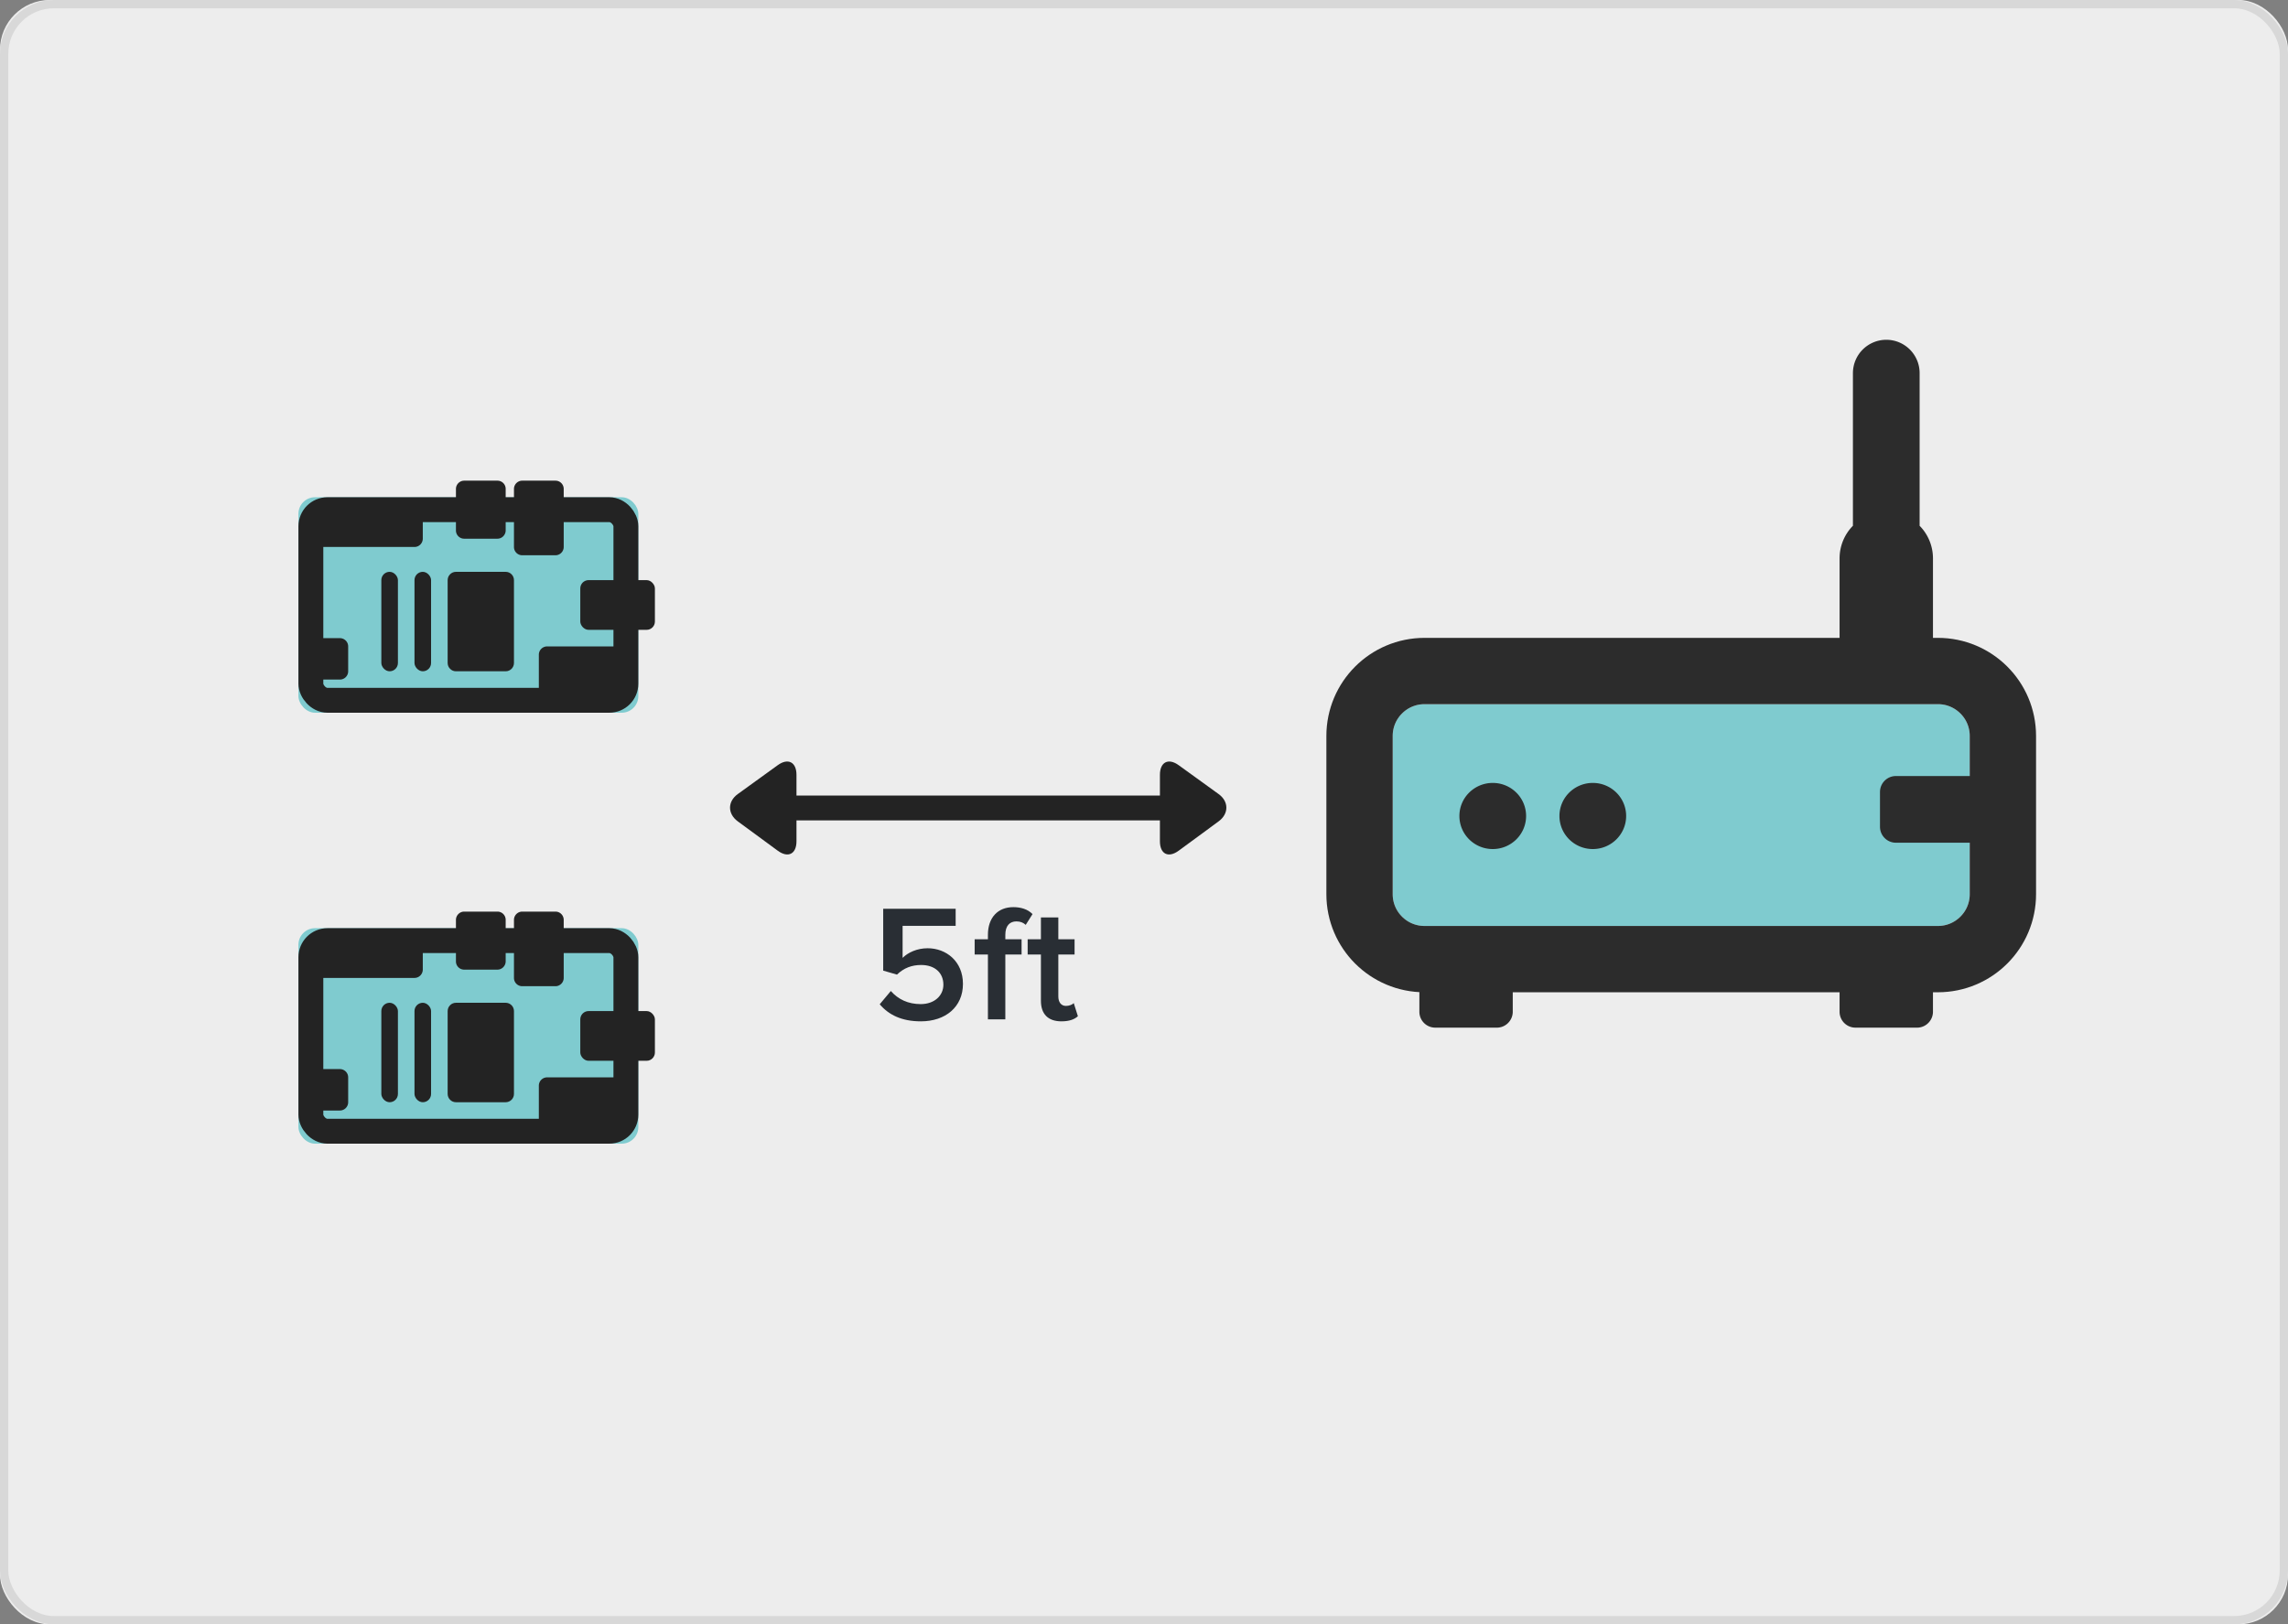 <svg xmlns="http://www.w3.org/2000/svg" xmlns:xlink="http://www.w3.org/1999/xlink" width="276" height="196" viewBox="0 0 276 196">
    <rect x="0" y="0" width="276" height="196" fill="#808080" stroke="none"/>
    <defs>
        <rect id="a" width="276" height="196" rx="6"/>
        <rect id="b" width="41" height="26" y="2" rx="2"/>
        <rect id="c" width="41" height="26" y="2" rx="2"/>
        <path id="d" d="M0 47.803a3.839 3.839 0 0 1 3.842-3.835h61.925a3.837 3.837 0 0 1 3.841 3.835v19.094a3.839 3.839 0 0 1-3.841 3.835H3.842A3.837 3.837 0 0 1 0 66.897V47.803z"/>
    </defs>
    <g fill="none" fill-rule="evenodd">
        <g>
            <use fill="#EDEDED" xlink:href="#a"/>
            <rect width="275" height="195" x=".5" y=".5" stroke="#D8D8D8" rx="6"/>
        </g>
        <path fill="#292E34" d="M111.08 123.24c2.98 0 5.08-1.74 5.08-4.52 0-2.72-2.02-4.3-4.26-4.3-1.28 0-2.38.52-3.02 1.16v-3.86h6.4v-2.06h-8.74v7.46l1.66.48c.84-.8 1.78-1.16 2.92-1.16 1.64 0 2.68.94 2.68 2.38 0 1.3-1.06 2.34-2.74 2.34-1.5 0-2.7-.56-3.6-1.58l-1.34 1.6c1.08 1.28 2.66 2.06 4.96 2.06zm10.192-.24h-2.1v-7.82h-1.6v-1.84h1.6v-.54c0-2.1 1.22-3.34 3.06-3.34.86 0 1.72.22 2.32.84l-.82 1.3c-.28-.26-.64-.42-1.12-.42-.82 0-1.34.54-1.34 1.62v.54h1.96v1.84h-1.96V123zm6.773.24c-1.62 0-2.48-.88-2.48-2.48v-5.58h-1.6v-1.84h1.6v-2.64h2.1v2.64h1.96v1.84h-1.96v5.06c0 .66.32 1.14.92 1.14.4 0 .78-.16.94-.34l.5 1.58c-.38.36-1 .62-1.98.62z"/>
        <path fill="#232323" d="M139.92 98.996v2.51c0 1.548 1.013 2.061 2.262 1.144l4.819-3.54c1.244-.913 1.249-2.392 0-3.295l-4.819-3.484c-1.244-.9-2.261-.38-2.261 1.17V96H96.079v-2.5c0-1.55-1.017-2.07-2.261-1.17l-4.819 3.484c-1.249.903-1.244 2.382 0 3.296l4.819 3.539c1.249.917 2.261.404 2.261-1.144v-2.51h43.842z"/>
        <g transform="translate(36 58)">
            <use fill="#7FCBCF" xlink:href="#b"/>
            <rect width="38" height="23" x="1.5" y="3.5" stroke="#232323" stroke-width="3" rx="2"/>
            <rect width="9" height="6" x="34" y="12" fill="#232323" rx="1"/>
            <path fill="#232323" d="M31.01 0c.546 0 .99.446.99.998v7.004c0 .551-.451.998-.99.998h-4.02a.994.994 0 0 1-.99-.998V.998c0-.551.451-.998.99-.998M24.01 0A.99.99 0 0 1 25 1.003v4.994C25 6.551 24.549 7 24.01 7h-4.02A.99.99 0 0 1 19 5.997V1.003C19 .449 19.451 0 19.99 0M2 4h13v2.99c0 .558-.447 1.01-.999 1.01H2V4zM39 26H29v-5.01a1 1 0 0 1 .995-.99H39M2 19h2.99c.558 0 1.01.444 1.01 1v3a1 1 0 0 1-1.01 1H2v-5z"/>
            <rect width="2" height="12" x="10" y="11" fill="#232323" rx="1"/>
            <rect width="2" height="12" x="14" y="11" fill="#232323" rx="1"/>
            <path fill="#232323" d="M18 12.002c0-.553.453-1.002.997-1.002h6.006c.55 0 .997.456.997 1.002v9.996c0 .553-.453 1.002-.997 1.002h-6.006c-.55 0-.997-.456-.997-1.002v-9.996z"/>
        </g>
        <g transform="translate(36 110)">
            <use fill="#7FCBCF" xlink:href="#c"/>
            <rect width="38" height="23" x="1.5" y="3.5" stroke="#232323" stroke-width="3" rx="2"/>
            <rect width="9" height="6" x="34" y="12" fill="#232323" rx="1"/>
            <path fill="#232323" d="M31.01 0c.546 0 .99.446.99.998v7.004c0 .551-.451.998-.99.998h-4.02a.994.994 0 0 1-.99-.998V.998c0-.551.451-.998.99-.998M24.01 0A.99.99 0 0 1 25 1.003v4.994C25 6.551 24.549 7 24.01 7h-4.02A.99.99 0 0 1 19 5.997V1.003C19 .449 19.451 0 19.99 0M2 4h13v2.99c0 .558-.447 1.01-.999 1.01H2V4zM39 26H29v-5.01a1 1 0 0 1 .995-.99H39M2 19h2.99c.558 0 1.01.444 1.01 1v3a1 1 0 0 1-1.01 1H2v-5z"/>
            <rect width="2" height="12" x="10" y="11" fill="#232323" rx="1"/>
            <rect width="2" height="12" x="14" y="11" fill="#232323" rx="1"/>
            <path fill="#232323" d="M18 12.002c0-.553.453-1.002.997-1.002h6.006c.55 0 .997.456.997 1.002v9.996c0 .553-.453 1.002-.997 1.002h-6.006c-.55 0-.997-.456-.997-1.002v-9.996z"/>
        </g>
        <g transform="translate(168 41)">
            <use fill="#7FCBCF" xlink:href="#d"/>
            <path stroke="#2C2C2C" stroke-width="8" d="M-4 47.803v19.094c0 4.33 3.512 7.835 7.842 7.835h61.925c4.328 0 7.841-3.506 7.841-7.835V47.803c0-4.33-3.512-7.835-7.841-7.835H3.842C-.487 39.968-4 43.475-4 47.803z"/>
        </g>
        <path fill="#2C2C2C" d="M223.517 63.441a5.605 5.605 0 0 0-1.609 3.936v10.335h1.61v1.596h8.045v-1.596h1.61V67.377a5.609 5.609 0 0 0-1.61-3.934V45.027A4.02 4.02 0 0 0 227.54 41a4.028 4.028 0 0 0-4.023 4.027v18.414zm-52.299 55.77h11.265v2.869c0 1.06-.865 1.92-1.911 1.92h-7.443a1.913 1.913 0 0 1-1.91-1.92v-2.868zm50.69 0h11.264v2.869c0 1.06-.865 1.92-1.91 1.92h-7.443a1.913 1.913 0 0 1-1.911-1.92v-2.868zm-29.77-16.76c-2.222 0-4.023-1.786-4.023-3.99 0-2.203 1.801-3.99 4.023-3.99 2.222 0 4.023 1.787 4.023 3.99 0 2.204-1.801 3.99-4.023 3.99zm45.816-8.81v8.045h-9.252c-1.06 0-1.92-.86-1.92-1.927v-4.191c0-1.065.857-1.928 1.92-1.928h9.252zm-57.885 8.81c-2.222 0-4.023-1.786-4.023-3.99 0-2.203 1.801-3.99 4.023-3.99 2.222 0 4.023 1.787 4.023 3.99 0 2.204-1.801 3.99-4.023 3.99z"/>
    </g>
</svg>
